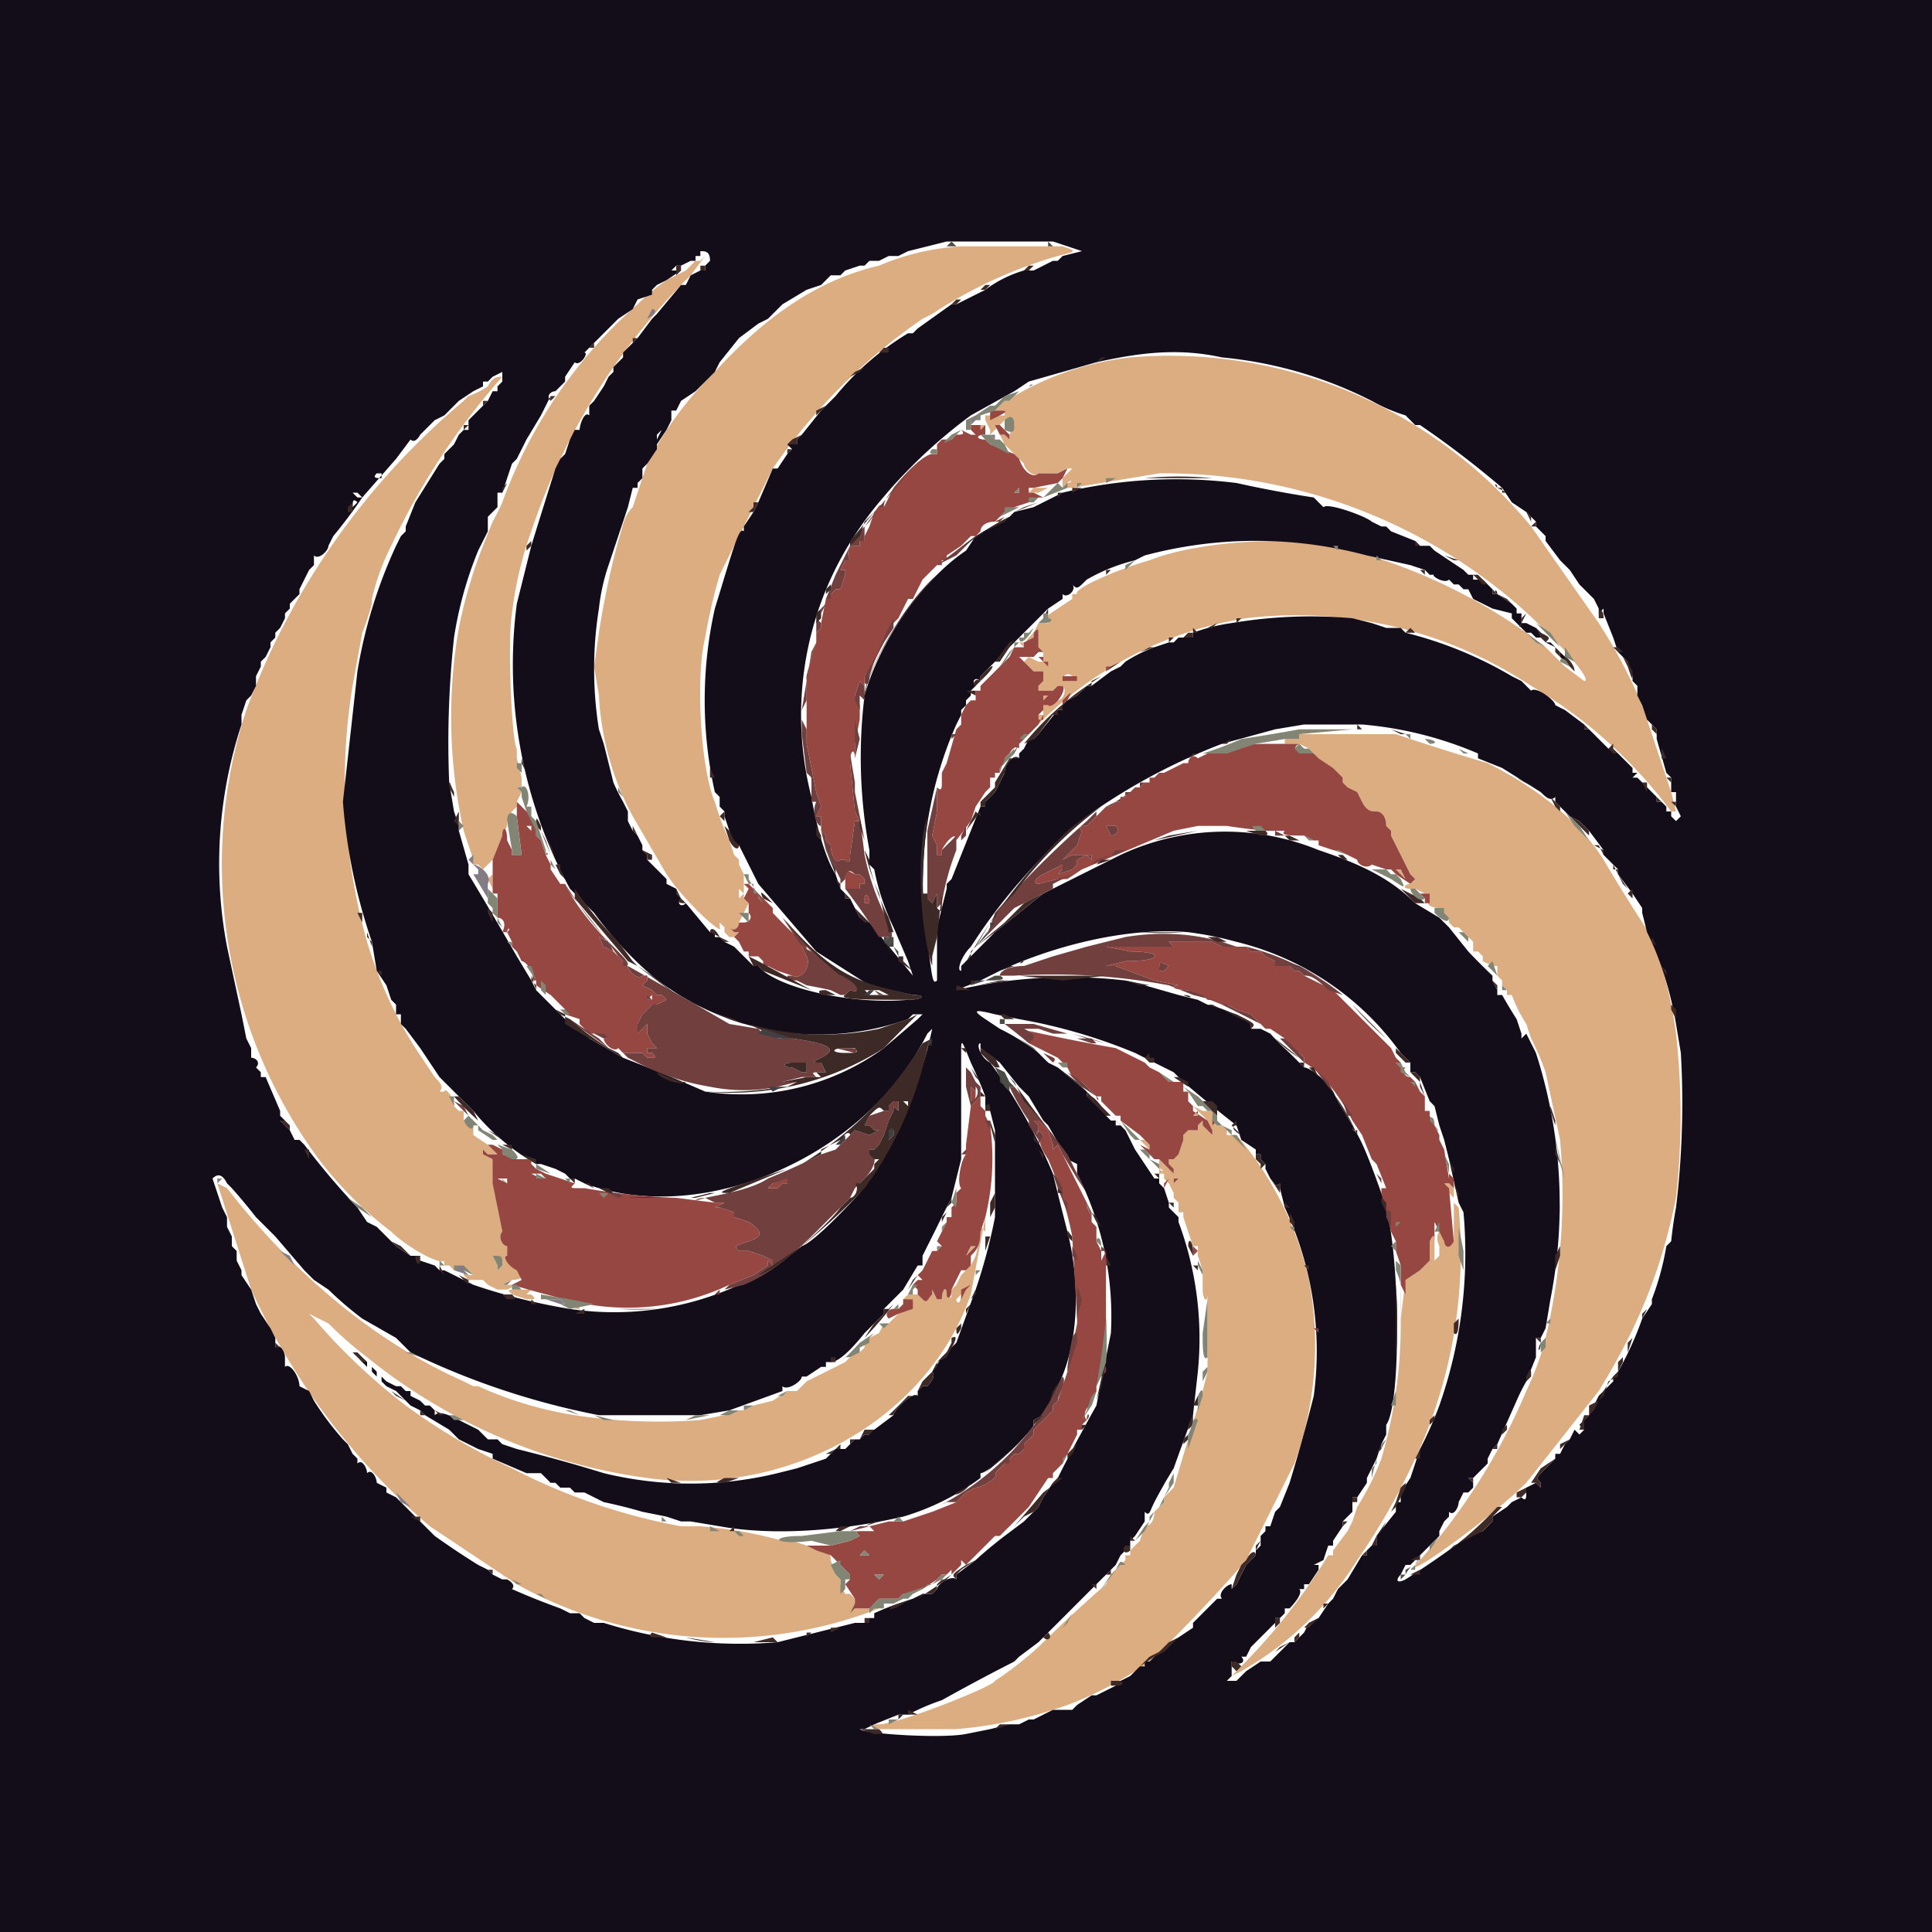 <svg xmlns="http://www.w3.org/2000/svg" viewBox="0 0 400 400">
  <g fill-rule="evenodd">
    <path fill="#dbad81" d="M199 51a51 51 0 0 0-17 4c-13 3-24 11-34 22a72 72 0 0 0-14 19l-1 3-1 3-1 3c-2 2-2 4-3 7a178 178 0 0 0-4 19l-1 7 1 6a59 59 0 0 0 7 25l7 12c4 6 12 13 11 11v-1l1 1v1l1 1c-1 0-1 0 0 0h1l1-1h-1l-1-1c1 1 2 0 2-1l1-2 1-2-1-1v-5l-1-2v-1l-1-1-1-3a55 55 0 0 1-3-8c-3-7-4-26-2-34a116 116 0 0 1 3-13l11-22a121 121 0 0 1 31-31l2-1a95 95 0 0 1 26-12c4-1 4-1 1-2h-21m-54 3h-1l-1 1-1 1-2 1-2 1a48 48 0 0 0-6 5 100 100 0 0 0-28 41 40 40 0 0 1-2 4l-2 5a101 101 0 0 0-5 17 108 108 0 0 0 1 42l2 6v1h1l1 1 1-1 1-1 2-5 1-2v-1l1-2 1-1v-1l1-2-1-1h1v-2l-1-4v-2c-1-1-2-22-1-28a76 76 0 0 1 4-17 134 134 0 0 1 33-53l3-4-1 1m89 20a61 61 0 0 0-24 8l-1 1h-1l-2 2h2v1h-4v1l1 2v1l1-1 1-1 1-1c1-1 2 0 2 1l-1 2v1l-1-1h-1l1 2 1 1 2 2 1 1c0 1 2 3 3 2h4l2-1h1l-1 1-1 1v2h2l18-3a112 112 0 0 1 74 27c8 7 16 16 14 16l-4-3-4-4a114 114 0 0 0-44-21c-9-2-28-1-38 3-7 2-16 6-15 7h-1v1l-6 4h1v1c1 0 0 0 0 0h-2c0 1 0 1 0 0 1 0 1 0 0 0l-1 2-1 1c-1 1 0 1 1 1v-2c1-1 1 0 1 1v2l1 1v2h1-2l-2-1-1 1 1 1 1 1h2v2l-1 1v1h3l1-1h1c1 1 0 3-1 3l-1 1h-2v1h1-1v1h-1l-2 3-2 3 2-2a78 78 0 0 1 45-24 88 88 0 0 1 59 14 98 98 0 0 1 29 26h1l-1-4-6-18a110 110 0 0 0-9-17l-14-20a97 97 0 0 0-83-35m-133 6a18 18 0 0 1-4 2l-1 1a152 152 0 0 0-45 64 103 103 0 0 0 15 93 79 79 0 0 0 15 15c3 3 10 7 11 6v1h1l1 1h1v-1h-1 1l2 1 1 1h-1l-1-1v1l1 1h3l1 1 2 1h2c2-1 2-1 0-1h-1l2-1c2 0 3-1 2-2-3-1-4-3-3-3v-2c-1 0-2-2-1-3l-1-5v-9l-1-1-2-1v-1l1 1h2l-1-1-1-1-3-2v-2c-1 1-2-1-2-1v-2h-1l-1-1c0-2-2-4-2-3h-1c1-1 0-2-1-3l-2-3-2-3a88 88 0 0 1-10-22 122 122 0 0 1-3-53l2-11a52 52 0 0 0 2-6v-1a48 48 0 0 1 4-11 148 148 0 0 1 23-35c-1 0-2 0-3 2m102 8v1l1-1h-1m-2 1 1 1-1-1m20 11h-1 1c1-1 1 0 0 0m-7 1-1 1h2l2-1h-3m-3 32 1 1v-1h-1m11 7h1l1-1-1 1v1h-3c0-1 1-2 2-1m-6 4v1l1-1h-1m57 8h-4v1h-3v1h3l2 1c-1 0-1 0 0 0l2 2 3 2 2 2v1l1 1 2 1 1 2c1 2 2 2 3 2s2 1 2 3l1 1v1l1 2 1 2 1 2 1 2 1 1-1 1c-1 0-2 1 0 1h1c-1 0 0 0 0 0l2 1h1v1c-1 1 0 2 2 2h1v1h-1 1l1 1v1l1 1v-1c-1 0-1 0 0 0v1h1l1 1c-1 1-1 1 0 0l2 2v2h1l1 1v1l2 1h1v2l1 1v1l1 1v1h1a30 30 0 0 0 3 6l1 3a55 55 0 0 1 3 7l3 14a128 128 0 0 1-3 41 58 58 0 0 1-4 11 128 128 0 0 1-22 35c-6 6 14-8 22-16l15-19c8-13 13-25 16-40a153 153 0 0 0 0-34 89 89 0 0 0-5-20 362 362 0 0 1-10-16c-5-8-14-15-24-20a483 483 0 0 1-16-5l-3-1h-16m16 28 1 1 1 1v1-1l-1-2h-1m-188 2 1 2c0 1 0 1 0 0v-3l-1 1m53 3-1 1v-2l1 1m93 44 1 1 2 2 1 2v1l-2-2v-1l-1 1v1h-2l-1 1v1l-1 3-1 1h-1v1l1 1v1l-1-1-2-2v2c1 0 1 1 0 0v1h1v1c0 1 0 1 0 0l1 1 1 2c0-1 0-1 0 0v1c1 0 1 0 0 0l1 1v2h1v1l1 3 1 3h1v2l1 3v4c0 2 1 3 1 1 0-1 0-1 0 0v16l-1 4a6604 6604 0 0 0-6 20l-1 1-1 1v1l-2 2c0 2-1 3-2 3l-1 3-2 2v1h-1v1s-1 0 0 0l-1 1-1 1-1 1-1 2a292 292 0 0 0-14 13 75 75 0 0 1-9 7c0 1-20 9-24 9h-2l1 1h17a91 91 0 0 0 23-5 75 75 0 0 0 14-7c2 0 18-17 23-23l10-20a72 72 0 0 0 3-38 69 69 0 0 0-15-30h-2v-1l-1-1-2-1h1l1 1-1-1-1-1v-1h-2l-2-1c-1 0-1 0 0 0m-3 1 2 1-1-1h-1m3 1h1v-1l-1 1m-11 5 2 2v-1l-1-1h-1m-134 1h1c1 1 1 0 0 0h-1m142 7-1 1v-1h1m-199 1 7 22a142 142 0 0 0 37 49l18 12a88 88 0 0 0 75 5l-2-1v1h1-4l-1 1 1-2v-1l-1-1h-1l-1-2v-1l-1-1c1 0 1 0 0 0l-1-3c0-2-1-2-3-2l-2-1-3-1h-2a89 89 0 0 0-17-3h-4a125 125 0 0 1-35-12 130 130 0 0 1-22-13 125 125 0 0 1-19-18l-1-1 4 2a78 78 0 0 0 8 7 117 117 0 0 0 58 25c29 4 58-12 67-38l3-16v3l-1-1v2l-1 4-1 2-1 1-1 1-1 2-1 1c0 2 0 2-1 1 0-2-1-1-1 1h-1l-1-2v1c-1 1-1 2-2 1l-1-1 1-1-1 1h-2l-1 1v1l1-1h1c0 2-1 3-2 2l-1 1-2 2h-1l-1 2-2 1c0-1 0 0 0 0v1l1 1-1-1c-1-1-1-1-1 1l-1 1-2 1-1 1-6 3-2 1-1 1-1 1h-2l-3 2-4 1-2 1h-1l-3 1-5 1a114 114 0 0 1-26-1 77 77 0 0 1-20-6h-1l-2-1c-18-8-35-22-49-40l-2-1m59 0h1l-1-1v1m195 0 1 1v1l1 1v-2l-1-1c0 1 0 1 0 0h-1m1 4v1-2 1m1 1v7c-1 2-2 1-2 0v-2c-1-1-2 1-1 3v2l-1 1s0 1 0 0v-3c0-2 0-3-1-1v4l-1 1-1 1-3 2-1 8a99 99 0 0 1-4 29 55 55 0 0 1-5 10l-1 3-1 2-3 4v1h-1a126 126 0 0 1-19 24l-1 1 2-1a68 68 0 0 0 24-23 141 141 0 0 0 12-21 101 101 0 0 0 9-52l-1-1v1m-100 8-1 2 1-1 1-1h-1m-97 3v1l-1 1v-1l-1-2 2 1m98 2v-1s0-1 0 0v1m-93 3h2-2m92 0-1 1-1 1c0 2-1 2-1 1l3-3m-93 1h-1c-2 0-2 0-1 1l3 1c2 0 2 0 1-1h-1l1-1h2-4m182 2v1-2 1m-171 2h1v-1l-1 1m60 63h-1 1"/>
    <path fill="#130d1a" d="M0 200v200h400V0H0v200M218 50l6 2-4 1-1 1h-1l-4 2h-2a25 25 0 0 0-8 4l-4 2-2 1h-1l-7 5-1 1h-1a58 58 0 0 0-15 13l-2 2-1 1-4 5-1 1v1h-2l1 1-1 1-2 3h-1l-3 7-1 2-2 3v1c-1-1-2 3-6 16a87 87 0 0 0 0 38l1 1v2l1 1v1l1 3 1 3h1c0-1 0-1 0 0l4 8 12 14 11 7 9 2c3 0 2 1-1 1-11 1-25-2-30-6l-1-1h-1l-3-3-1-1-2-1c0 1 0 0 0 0l-1-1h-1v-1h-1l-5-6c-1 1-2 0-1-1l-1-1v-1l-2-1v-1l-1-1-1-1v1-1l-2-2v-1l-1-1v-1l-1-2-1-1-1-2v-2l-1-2a39 39 0 0 1-2-4l-2-8-1-3a79 79 0 0 1 0-25 41 41 0 0 1 2-9l4-12 1-4h1v-1l1-1v-2l1-1 2-3v-1l2-3 1-2v-2h1c0 1 0 1 0 0l1-2 3-2 4-4 1-2c-1-1-1-1 0 0l4-5 4-3c0-1 0-1 0 0l2-1 2-2 1-1 5-3 3-1 1-1 1-1h2l1-1 3-1h1l1-1h2l2-1h2l2-1 8-2h22m-71 4-1 1c0-1 0 0 0 0v1h-1l-2 1-1 2h-1l-5 6-1 1-3 4-1 1-1 1-1 1v1l-2 2v1l-1 1-1 2-2 3-1 1v2c-1-1-2 2-2 3h-1l-1 2-1 3-1 1-1 2a2442 2442 0 0 0-5 16l-2 8-1 4a97 97 0 0 0 11 59l5 5a76 76 0 0 0 12 13 55 55 0 0 0 53 9l1-1h2l1-1-2 2-7 6a50 50 0 0 1-37 9 411 411 0 0 0-17-7l-7-4a28 28 0 0 0-5-4l-1-1-4-4c-1 1-1 1 0 0l-1-1-1-2-3-5a896 896 0 0 0-10-17v-2l-2-7v-1l-1-3-1-6a201 201 0 0 1 1-30 79 79 0 0 1 5-18l2-4v-3l1-1 1-1v-3h1l2-6 1-1 2-4 3-5 2-4v1c-1-1 0-2 1-2l2-2v-1l2-3c0-1 0-1 0 0 1 1 3-2 2-2l1-1 3-3c-1 0-1 0 0 0l3-3 3-2 1-2 3-1v-1l1-1 2-1 3-2h-2l1-1h1l2-1h1v-1h1v-1c1 0 2 0 2 2m106 20a86 86 0 0 1 31 9 35 35 0 0 0 7 3l1 1 1 1h1a199 199 0 0 1 17 13l2 3 3 2 1 1c0-1 0-1 0 0l1 1v1l1 1 1 1c0-1 0-1 0 0v1l3 4 2 2 2 3 3 3 1 2v1l1-1v1l2 5 1 3 2 2 1 3v1l1 1v2l1 2 1 3 1 1 1 1v2l2 7 1 1v3h1v3l1 2-1 1c-1 1-1 1 0 0l-1-1c0 1 0 0 0 0v-1h-1v-1l-1-1h-1v-1l-1-1s0-1 0 0l-1-1-1-1-1-1h-1l1-1h-1v-1l-2-2c0 1 0 0 0 0l-1-1-2-1-2-2-1-1-1-1h-1v-1l-4-3-2-1c0-1-4-4-5-3l-2-2-2-1a82 82 0 0 0-22-9l-1-1h-3l-3-1-4-1a98 98 0 0 0-25 1 38 38 0 0 0-8 2v1h-3l-1 1h-1l-3 1a31 31 0 0 0-6 3l-1 1-2 1-4 3h-1l-1 1-1 1c1 0 1 0 0 0l-2 1-1 1v1h-1l-4 5-1 1h-1l-1 2-1 1v1c-1-1-3 1-3 3l-1 2-1 2-2 2v1c0-1 0 0 0 0h-1l-6 15c0 1 0 1 0 0l-1 1v1l-2 8v11c-1 1-1-1-2-8a81 81 0 0 1 6-45l1-2v-1l1-1v-1l1-1v-1l1-1c-1-1 0-2 1-1v-1c1 0 1 0 0 0l4-4 10-10 3-2v-1c1 1 3-1 2-2-1 0-1 0 0 0 1 1 1 1 3-1a38 38 0 0 1 10-4l2-1a89 89 0 0 1 46 0l9 2 3 1s1 0 0 0l1 1h1c-1 0 2 2 3 1l1 1c-1 0 0 0 0 0h1c0 1 0 1 0 0l1 1h1l1 2 2 1 2 1 4 1v1l3 3h1l1 1h2l-2-2-2-1h-1v-2h-1v-1l-1-1-3-2c0-1-1-1 0 0h-1v-1l-1-1-1-1h-2v-1h-1l-1-1-6-4-1-1h-2l-1-1-5-2-1-1h-1l-2-1c-1-1-9-4-10-3l-2-2a242 242 0 0 1-16-3 101 101 0 0 0-36 2l-2 1c0 1 0 1 0 0l-4 2-4 1-1 1-2 1-5 3-2 3c-9 6-18 19-21 30a104 104 0 0 0 1 32v3l1 1a49 49 0 0 0 4 12l3 7 1 3-9-11-2-1-2-4h-1v-1l-1-1-1-3c-2-3-4-10-5-16a68 68 0 0 1 7-51 73 73 0 0 1 7-10 107 107 0 0 1 19-18l9-5 3-2 14-4c9-2 17-3 26-1m-149 3v2l-1 1v1h-1s0 1 0 0l-1 2-1 1-2 2-1 1v2h-1l-1 1-1 2-2 2v1l-1 1-5 8-2 5v1l-1 1-1 2a101 101 0 0 0-8 26l-3 27a116 116 0 0 0 6 29l1 6 2 3 1 3 1 1v2h1v2l1 1 3 4 4 6 3 3 1 1 2 2 1 1a47 47 0 0 0 13 11h1l3 1 2 1 1 1h1l2 1c24 9 58-5 71-31l1-1a91 91 0 0 1-15 34s-9 10-12 11a62 62 0 0 1-48 13 122 122 0 0 1-20-5l-4-2-2-1h-1l-1-1-3-1-1-1h-1s-1 0 0 0l-3-2c0 1 0 1 0 0l-4-4-2-1-2-3a159 159 0 0 1-11-13l-1-1h-1l-1-2-2-2h1l1 1-1-1-1-1v-1l-3-7h-1v-1l-1-1c1-1 0-2-1-2 0 1 0 0 0 0v-2l-1-2-1-5-3-14a92 92 0 0 1 3-46v-2l1-3 1-1 1-2v-2l1-2v-1l1-1 1-2v-1l1-1v-1l1-1 1-2v-1l1-1v-1l1-1 1-1v-1l1-2 1-2 1-1v-2c1 1 3-1 3-2l1-2a103 103 0 0 0 6-8l7-8 3-4c1 1 2-1 2-1l1-1 1-1 1-1c0-1 0-1 0 0l2-1 3-3 3-2 2-1v-1h1l1-1 2-1m31 12v-1 1m2 0-1 1v1l1-2c1 0 0 0 0 0m-58 9v1c-1 0-2 0-1-1h1m-4 5h-1l-1-1h-1 2l1 1m-2 2-1 1 1-1c0-1 0-2 1-1l-1 1m247 28 2 1-1-1h-1m3 2c-1 1-1 1 0 0v1l1 1v-1l-1-1m-41 15a77 77 0 0 1 24 6v1l5 2 8 5c1 1 2 2 3 1v1l3 3c1-1 1-1 0 0l2 1 1 1c0-1 0-1 0 0l1 1 3 4h1-1v1l2 2 1 1c-1 0 0 0 0 0v1l3 4 2 3v1l1 4c3 6 5 13 6 19l1 6a180 180 0 0 1-1 32 88 88 0 0 0-1 7l-1 1a56 56 0 0 1-3 11v1l-2 3a67 67 0 0 1-5 11l-1 1v1l-3 3-2 4-1 1-1 1 1 1-1 1-1-1-1 2-1 1-1 2h-1v1l-2 2c-2 2-2 2-1 3v1l-1-1-2 1v1c-1-1-1 0 0 0 0 1 0 2-1 1l-2 1c1 0 0 0 0 0l-1 1-3 2v1l-1 1-1 1-3 1a200 200 0 0 1-13 9c-2 1-2 0-1-1l1-2c-1 0 0 0 0 0h1l1-1 2-2 3-3v-1l1-2 1-1v-1c1 1 2-1 2-2l1-2h1l1-1v-1l-1-1h1l2-2 1-1v-1l1-2c-1 0-1 0 0 0l1-1 4-9a41 41 0 0 1 2-4l2-5v-4c0 1 0 0 0 0h1l1-2 1-6a102 102 0 0 0-3-51l-2-4-1 1v-1l-1-3a99 99 0 0 1-3-5h-1v-1l-1-2v-1a125 125 0 0 1-5-5c-1 0-1 0 0 0l-4-5-2-2-5-3c0 1 0 1 0 0 1 0 1 0 0 0-5-5-11-8-20-11a51 51 0 0 0-41 1l-10 5-6 3-10 8-5 5-2 2v1c-1 0 0-3 2-5l2-3a118 118 0 0 1 22-24 126 126 0 0 1 28-15l11-3 6-1h12m-36 43a72 72 0 0 1 10 2 59 59 0 0 1 34 23l1 1c0-1 0 0 0 0l1 1v2h1l1 1 2 5 1 1 1 4 1 3 1 4 2 9 1 2a95 95 0 0 1-5 40 78 78 0 0 1-4 9l-1 3-1 3-2 3v2h-1a150 150 0 0 1 0 2l-4 5v2h-1l-1 1v1h-1l-3 5-2 2-1 2-1 1c1 0 1 0 0 0l-2 3-2 1-1 2-1 1c1 1 1 1 0 0l-1 1h-1l-4 4h-2l-3 2-1 1-1 1h-2l1-1v-3h-1 1c2 1 3 0 2-1h1l1-2 1-1 4-4c1 0 1 0 0 0v-1h1l1-1v-1c0 1 0 0 0 0h1s3-3 2-4h1v-1h1l2-3v-1h-1l2-1a146 146 0 0 1 1-3h1v-1l2-3v-1l2-2v-3h1l2-3v-1l2-4 1-3 1-2v-2c3-4 3-33 0-45-2-6-6-17-7-16v-1l-3-5-1-2c-2-3-5-5-6-5l-1-1-2-2a60 60 0 0 1-4-4l-2-1h-2v-1a26 26 0 0 0-9-4l-2-1-4-1-7-2-4-1a102 102 0 0 0-35 2l5-2 4-2c13-6 28-9 39-8m-40 17 5 1a114 114 0 0 1 24 7l2 1s1 0 0 0h1l1 1 4 2 2 2a298 298 0 0 0 11 9l1 3 3 2v1c0-1 0 0 0 0h1v1l1 1v1l1 2c1 1 1 2 2 1v1l1 4a70 70 0 0 1 6 39 373 373 0 0 1-5 18l-2 5-1 1-1 3h-1v1l-1 1v2l-1 1v1l-2 2-1 2-1 2-1 1v-1c-1 0-3 2-2 3h-1l-5 5v1l-3 2-4 3-1 1-1 1h-1v1h-1l-2 2-2 1-1 1-4 2h-1l-3 2-1 1h-4l-4 2h-1l-2 1h-2l-4 1-5 1c-5 1-21 0-22-1 0 0 0-1 0 0h1l2-1 5-2h2a48 48 0 0 1 7-3 443 443 0 0 1 15-8l1-1c0 1 0 1 0 0l4-3 1-1 1-1 10-10-1 1 1-1 2-2 1-1 1-1 1-2 1-1 1-1v-1l1-1 2-3c-1-1-1-1 0 0v-2c1 1 1 0 2-2a103 103 0 0 1 4-7 903 903 0 0 1 4-11l1-9a69 69 0 0 0-4-31v-1l-2-2v-1l-1-3-1-1v-1h-1l-4-6-1-2-1-2-1-1h-1v-1h-1l-1-1c0-1-3-5-4-4v-1l-6-5s-1 0 0 0l-2-1-2-2a45 45 0 0 0-8-5l-3-2c-3-2-2-2 2-1m-5 10a97 97 0 0 1 3 7v2l1 1 1 4v18a114 114 0 0 1-4 15l-4 11-3 3-2 3c1 1-1 3-1 3h-1l-1 1v1c-1-1-5 3-5 4l-4 3h-1v1h-1l-1 1h-1l-1 1-1 1h-2l-1 1-1 1-3 1-3 1-4 1a76 76 0 0 1-36 0 326 326 0 0 0-18-5l-3-1-1-1h-2l-1-1-1-1-4-2c-2-1-4-2-5-1v-1l-1-1h-1l-1-1-2-1v-1h-1l-1-1h-1l-2-1-1-1v1l1 1 2 1 3 3 2 1 1 1 5 3 2 2 4 2 3 1v1l7 3h3l2 2h1l1 1h2l1 1h2l4 2a103 103 0 0 1 8 2l5 1 3 1h2l6 1c11 2 25 1 38-2a51 51 0 0 0 16-8v-1c-1 0-1 0 0 0 2 0 11-9 11-10v-1l2-1 1-2 2-4c4-8 5-20 2-32a1052 1052 0 0 1-3-12 116 116 0 0 0-13-23c-2-1-3-4-2-4v1l4 3 4 5 2 2c1-1 1-1 0 0l3 5 1 1 4 7 2 1v2a65 65 0 0 1 7 33l-3 15a390 390 0 0 0-7 13l-1 2c1 0 1 0 0 0l-1 1-2 3-1 2-1 1-2 2-4 3a89 89 0 0 0-6 5l-4 3v1c-1-1-4 1-4 2l-1 1h-2l-2 1-3 1a56 56 0 0 0-5 2v1h-1v1h-3l-12 3-4 1a94 94 0 0 1-36-4h-2s-1 0 0 0l-2-1c-1 0-1 0 0 0l-1-1h-2l-2-1a147 147 0 0 1-10-4c1-1-1-2-1-2h-1l-2-1-1-1-2-1a173 173 0 0 1-9-6l-3-3-1-1-1-1-3-3-2-1v-1l-2-1c0 1 0 1 0 0s-1-3-2-2c0-1-1-3-2-2v-1l-1-1-1-2-1-1a60 60 0 0 1-6-8l-1-2-2-1c0-2-2-5-3-4v-1c1-1 1-1 0 0v-1c0-1-1-3-2-2v-2l-1-2-2-3-1-2-1-3-2-3v-1l-1-2v-2l-1-1v-2l-1-2v-2l-1-2-2-6c1-1 2-1 3 1l1 1a128 128 0 0 1 5 6l4 4 6 7 1 1 1 1 3 2a71 71 0 0 0 7 6l7 4s0-1 0 0c0 0 0 1 0 0l1 1 2 2a158 158 0 0 0 39 13h21l6-1 11-4v-1c1 1 4-1 4-2h1l3-2h1v-1h1c1 0 3-1 7-6l4-4v-1l4-4c-1 0 0 0 0 0l3-5h1v-2l3-6a223 223 0 0 1 3-6l2-8v-22c0-3 0-3 2 2M75 282l1 1v-1c-2-2-2-1-1 0m2 1v1l1 1v-1l-1-1m5 29c0-1 0-1 0 0h-2 2"/>
    <path fill="#964741" d="M205 85v2l2-1c2-1 1-1 0-1h-2m-4 3v1l1 1h-1l-2-1s-1 0 0 0c1 1 0 1-1 1l-1 1h-2l-1 1s0 1 0 0v2h-1c-1 0-4 2-8 7l-2 4c-1-1-1 0-2 1l-1 3-1 2v1h-1v1h-1c-1 0-2 1-1 3h-1l-1 2h1v1l-1 3h-1l-1 1v1h-1l-1 5v1l-1 1v2c-1 0-1 0 0 0l-1 3-1 4v14l1 5 1 5 1 3-1 2h1v3l1 1v1l1 1c0 2 1 4 2 3h1c1 1 1 0 1-1l1-7h1l-1-2-1-10c0-3 1-3 1-1v-3l1-5v-4 1l-1-2 1-3v-1 1l1 1v-5 3l2-3 2-4 2-4 1-1 2-4h1l1-2 1-2 1-1 1-1c-1 0 0 0 0 0l1-1h1v-1h1v-1l3-2c-1 0-1 0 0 0l2-2h1l1-1c0-1 1-2 3-2l1-1c-1 0-1 0 0 0l1-1 2-1 3-1 2-1h1l-2-1h-1v-1h1l5-1 1-1 1-2-2 1h-4c-1 1-3 0-4-3l-1-1-5-2-1-1c-2 0-2-1 0-1v-2h-3m3 0-1 1v-1h1m2 0 1 2h1l1 1v-1l-2-2h-1m36 10h1-1s-1 0 0 0m-31 3v1h-1l1-1m3 30v1l-2 1s-1 0 0 0v1h-1v-1 1h-1l-1 2-1 1c0-1 0 0 0 0l-1 1-4 4v1h-1v2h-1l-1 1-1 2v2l-1 1-2 7-1 2v2c0 1 0 2-1 1v5l-1 5 1 2v2c0 1 0 0 0 0h1v-1c1-2 3-4 3-2l3-4 1-3 2-3 1-1v-2h1v-1h1v-1l1-1v-1l1-1s1-2 2-1v-1l4-4-1 1 1-1 1-2v1h-1v-1l1-1c1-1 1-1 0 0v-1h1c1 1 4-3 3-4h-1l-1 1h-3v-1l1-1v-2h-2l-1-1-1-1-1-1h3l1-1h1l-1-1v-2c0-2 0-2-1-1m1 5 2 2v-1h-1v-1h-1m14 2v1l1-1h-1m-9 2v1h3v-1l1-1-1 1h-3m0 5v1l1-1c1-2 1-2-1 0m-3-1-1 1v-1h1m-124 4s0 1 0 0v-1 1m175 6h-3c-8 0-8 0-11 2h-4l-2 1c-1-1-2 0-2 1h-1l-4 2h-1l-1 1h-1v1h-1l-1 1h-1l-1 1h-1v1h-1v1h-1s-1 0 0 0l-1 1c-1 0-1 0 0 0h-1l-2 2-1 1-1 1c-1 0-2 0-1 1l-1 3-1 1-2 2 2-1h4v1l-1-1-2 1v1l-1 1-3 1 1-1v-1l-2 1-2 1c-2 1-2 2-1 2 0 0 1 0 0 0l4-1h2l3-2a5431 5431 0 0 0 19-8l5-1h6a147 147 0 0 0 8 1h4c-1 1 1 1 4 1l2 1h1v1l3 1h1l2 1c1 0 1 0 0 0s-1 0 0 0l2 1c0 1 2 2 3 1 0 0 1 0 0 0l3 1h1l1 1 3 2 1-1-1-1-1-2-1-2-1-2-1-2v-1l-1-1c0-2-1-3-2-3s-2 0-3-2l-1-2-2-1-1-1v-1l-2-2-3-2-1-1c-3 0-5-1-3-2 2 0 2 0 0 0h-1m-91 8v2-3 1m-70 4v3l1 8h-2v-1l-1-2c0-3-1-3-1-1l-2 5v7h1c0-1 0-1 0 0v5c-1 0 0 0 0 0 1 0 2 1 1 3h1c0-1 1-1 0 0l1 2v1l1 1 1 2s0 1 0 0c1 0 3 3 2 4h1v1l3 2 1 1 1 1 1 1c-1 1-1 1 0 0v1l3 1v1l1 1 1 1h1l3 1h-1c0 1 2 3 3 2l1 1h4l1 1c2 0 2 0 1-1h-1v-1h2l-1-1-1-2v-2l-1 1-1 1v1-3l1-2 1-1 1-1h1l2-1-1-1h-1l-1-1-2-1 1-1v-1h-1c-1 1-3-1-3-2s0-1 0 0l-1-1-1-1-1-1-2-3a56 56 0 0 1-7-9l-1-2h-1l-2-3v-1l-1-2-1-3-1-1v-2l-1-2c0 1 0 0 0 0l-1-1-1-1-1-1m3 5v1l-1-1h1m121 0c1 1 0 2-1 2l-1-2h2m59 9 1 2v1-1l-1-1-1-1h1m-115 0v4h4-1v-1h1v-1l-1-1h-1l-2-1m-21 3 1 1-1 2 1 1v2c1 1 0 2-1 2h-1c0 1-1 2-2 1l1 1h1l-1 1 1 1 1 2h1c1 1 1 1 0 0v1h2l1 1v1h1l2 1 3 1c-1 0-1 0 0 0 2 1 4-2 3-4l-1-2-1-2a103 103 0 0 1-5-5v-1l-1-1-1-1v-1 1l-3-3h-1m-1 1v2-2m138 0h1c1 0 1 0 0 0h-1m3 1 1 1v1h1v-2h-2m-115 1v1h1c0-2-1-2-1-1m-53 9 1 2-2-1-1-2 2 1m116 0 1 1h-14l5 1c7 0 7 2-1 2l-4 1h2l8 3 5 1c-2 0-1 1 2 1l2 1 5 2h1l2 1 3 1 2 2s1 0 0 0l1 1h1l3 2c0-1 0-1 0 0v1l3 2 1 1c0-1 0-1 0 0v1c4 2 8 8 10 12l2 3 2 5 1 1 2 5h-1v1l2 8 1 2v2l1 3v4l1 2v-3l3-2 1-1 1-1v-4c1-2 1-1 1 1v3-8l2 4c0 1 1 2 2 0l-1-11-1-1h1c0 1 0 1 0 0l1 1v1-3l-1-1v1l-1-6-1-2v-1l-1-2-1-2v-1h-1v-3l-1-1-1-2-1-1c-1 0-2-1-1-2h-1l-1-1h1l-1-1-1-2-1-1-11-11-6-3c-1 0-1 0 0 0l-1-1h-1l-1-1h-1l-4-2-1-1h-2l-1-1h-5l-2-1h-9m-76 1 1 1v-1h-1m80 0h-2 2m20 4h-2v-1l2 1m-24 0-1 1h-1c0-2 0-2 2-1m-107 6v1h-1l1-1m4 2h1-1m72 5h1l2 1v1c-1 0-1 0 0 0v-1l-1 2 6 3 2 2 1 2 2 1 2 2h1-1l1 1c0 1 1 1 0 0h1v1l1 1 2 2h1v1l4 3 1 1 1 1v1c0 1 0 1 0 0l-2-1 2 2 1 1h1l2 2 1 1v-1l-1-1v-1h1l1-1 1-3v-1l1-1h2v-1l1-1v1l2 2v-1l-1-2-3-2v-1l-1-1v-2h-1v-2h-3l-1-1-1-1-2-1-1-1-6-3a431 431 0 0 1-20-4m-10 12v3c1 1 1-1 1-2l-1-1m1 3-1 1-1 8v2c-1 1-2 6-1 7l-1 1v2l-1 1v2h-1v1l-1 2-1 2v1-1l1 1-1 1h-1s0 1 0 0l-1 2-1 2c0-1 0 0 0 0s0 1 0 0l-1 1 1 1h-1l-1 1 1 1v1l1-1-1 1 1 1c1 1 1 0 2-1v-1l1 2h1c0-2 1-3 1-1 0 1 1 1 1-1l1-2 1-2h1l1-1v-2c1-1 2-2 2-5l1-3a51 51 0 0 0 1-19l-1-2v-1l-1-1v-2l-1 1m44 3-2-1 2 1m2 0h-1l1-1v1m-34 1 1 1v1c-1 1 0 1 0 0l1 1c-1 1-1 2 1 5a77 77 0 0 1 5 16l1 17v1l-2 10-1 3-1 3-1 1v1l-1 1-3 3v1l-1 1-1 1v1l-1 1h-1l-1 1-1 1-1 1-1 1c1 1-3 3-4 3l-2 1-1 1s1 0 0 0l-1 1-5 2-3 1-3 1h-3l-4 1 1 1h-2c-2 0-2 0-1 1h1-1l-2 1-4 1h-5l2 1 3 1 1 1 1 1 1 1 1 1v1l-1 1 2 3v1l-1 2 1-1h3l1-1 1-1h4v1h-1 1v-1l1-1h1l3-1 3-2 1-1h1l1-1v1l1-1 1-1v-1l1 1 2-2 1-1 1-1 2-2h1l1-1 2-2c0-1 0-1 0 0l3-3c-1 0-1 0 0 0l4-6h1v-1l1-1 1-1 1-2 1-2 1-2v-1s0-1 0 0h1v-1c0 1 0 0 0 0l1-1c-1-1 0-3 1-3 0 1 0 0 0 0l1-3v-1l2-6v-3a1636 1636 0 0 1 0-17v-2l-1 2v-2l-1-2v-3l-1-1v-2l-1-2-5-10-1-2-1 1v-1l-1-3-1-1-1-1h-1m37 0v1l1-1h-1m-150 5 1 1 1 1h-2l-1-1v1l2 1v5l1 5 1 5c-1 1 0 3 1 3v2c-1 0 0 2 2 3l1 2c0-1 0 0 0 0l-2 1h-1 1a228 228 0 0 0 11 3 49 49 0 0 0 34-3l5-2 3-2v-1l1 1v-1l-2-1-3-1h-2c-1-1-1-1 2-2s3-2 0-4l-3-1v-1l-3-1h-1l2-1h2-4l-8-1a142 142 0 0 1-19-2h-1c-2 0-2 0-1-1l-3-1-3-1-2-1-1-1v-1h-3l-3-1v-1l-2-1h-1m12 7h-1l-2-1h2l1 1m130 0v1l1-1h-1m-138 0v1l-2-1h2m57 0-2 1-1 1h2l1-1h1c1-1 1-1-1-1m79 1v1l1-2-1 1m-120 2h-2c-1 0-1 0 0 0h2m179 2v1-2 1m-11 4c0 1 0 0 0 0h1-1m-87 5-1 1-1 1 1-2h1m45 1v1l1-1-1-1v1m-136 7h-3 3m88 1v3-1l1-2 1-1-2 1m-10 2h-2v1l-1 1h-1c-1 0-2 1-1 2l2-1 3-1v-3 1m101 4v1-2 1m-41 10v2-3 1m-69 39h-2l1-1 1 1m3 4-1 1-1-1h2"/>
    <path fill="#71403e" d="m193 93-2 2 2-2 1-1-1 1m-5 5-6 7h1c0-1 0-2 5-7l3-3-3 3m45 1h1-1c-1 0-1 0 0 0m-53 9-2 2-2 3-3 6c1 0 1 0 0 0l-2 5c0 1 0 1 0 0h1v-1l1-1h1l1-3v-1h-1l1-2h1c-1-2 0-3 1-3h1v-1h1v-3l3-4-2 3m27 0h-1l2-1-1 1m-9 6-4 3 4-2 4-4-4 3m-10 10-1 2-1 2 1-2 1-2m-18 2v1l1-2-1 1m97 1h3-3m-6 0h1c1 0 0 0 0 0h-1m14 0h1c1 0 0 0 0 0h-1m-106 3v3-2l1-1v-1c-1-1-1-1-1 1m16 0-2 3-4 7v-3 4c0 1 1 1 1-1a72 72 0 0 1 5-12v2m24 4-2 2 2-2 1-1-1 1m-41 1-2 12 1-2v-5l1-4 1-3-1 2m10 6-1 3v1l1 2v-3l1 1v-3l-1-1v-1 1m-33 3v1-1c0-1 0 0 0 0m-52 1v1-2 1m123 4-4 4 4-4 3-3-3 3m-71 0v1-2 1m54 0-1 1 1-1c0-1 0-1 0 0m-33 3 1 8 1 1v5h1c-1 2 0 5 1 5v-2h-1l1-2-1-3-1-5-1-5v-3l-1-2v3m11-3v8l1-4-1-4m97 2h4-4m-77 1v1l1-1c0-1 0-1 0 0h-1m13 4-1 1 2-3-1 2m-117 1v1-2 1m83 1 1 10 1 2h-1l-1 7c0 1 0 2-1 1h-1c-1 1-2-1-2-3l-1-1v-1l-1-1 1 4 3 6v1l1-1c0-2 1-2 2-1h1l1 1v1h-1v1h1-4c0 1 0 1 0 0v-1 1a137 137 0 0 1 5 7l2 3h2v1c1-1 1-2-1-6a52 52 0 0 1-4-12l-1-8-1-5v-2l-1-6v2m19-1v3-3m44 4h-1 1l1-1-1 1m-45 2-2 9v14l1 1 1-2v-1 4l1-1a54 54 0 0 1 3-11v-3l-3 3v1h-1s0 1 0 0v-2l-1-2 1-5v-7 2m42-1v1l1-1h1-2m-5 4-2 1h1c-1 0-1 0 0 0l1-1c-1 0 0 0 0 0h1v-1h1v-1h1l-3 2m90 0 2 1 1 2-1-2-2-1m-96 4a208 208 0 0 0-19 19l-1 3-1 2 3-3 3-3 8-4v-1l8-4-4 2-3 1-4 1c1 0 0 0 0 0-1 0-1-1 1-2l2-1 2-1v1l-1 1 3-1 1-1v-1l2-1 1 1v-1h-4l-2 1 2-2 1-1 1-3c-1-1 0-1 1-1l1-1 1-1v-1l1-1-3 3m4 1 1 2c1 0 2-1 1-2h-2m-30 2v1l1-1v-2l-1 2m49-1h11-11m-136 0 2 5-1-3-1-2m129 1h-1 2-1m23 0h2c1 0 1 0 0 0l-2-1v1m-31 3h-2l-1 1h1l4-2-2 1m44 1 3 1-3-1m-50 1-1 1 4-2-3 1m-110 5 1 2a243 243 0 0 1 10 13l1 1v1c2 0 1-1-3-5a84 84 0 0 1-9-12m172 0 2 1 1 1-1-1-2-1m-109 4h-1v-1c0-1 1-1 1 1m-18 3 2 3 2 3 1 2c1 2-1 5-3 4h-1v1h2l2 1a103 103 0 0 1 5 1l2 1h1l1-1c3 1 2-2-2-3v-1l-2-1a75 75 0 0 1-10-10m71 4-8 2-7 2-6 2c-3 0-5 1-5 2h3a130 130 0 0 1 32 2l5 2 4 1h-1l-1-1-3-1c-3 0-4-1-2-1l-5-1-8-3h-2l4-1c8 0 8-2 1-2l-5-1h14l-1-1h9l2 1h3l-3-1c-7-2-14-2-20-1m-109 0 1 2 2 1-1-2-2-1m44 3-2-1h1l1 1m76-1h2-2m13 0h1l1 1h2l1 1 4 2h1l1 1h1l1 1c-1 0-1 0 0 0s2 0 5 3l3 1a51 51 0 0 0-20-10h-1m-127 4c0 1 2 3 3 2h1v1l-1 1 2 1 1 1h1l1 1-2 1h-1l-1 1-1 1-1 2v3-1l1-1 1-1v2l1 2 1 1h-2v1h1c1 1 1 1-1 1l-1-1h-6 2l1 1 2 1a50 50 0 0 0 15 5 35 35 0 0 0 14 0l4-1h-3l4-1h3c-1-1-1-1 1-1h1l-1-2c-2 0-2 0 0-1 4-2 1-3-6-4h-3l-1-1h-2l-1-1-6-1a1654 1654 0 0 0-21-12m134 0h2l-2-1v1m-155 1 1 1-1-1-1-1 1 1m131 0h1l1-1c-2-1-2-1-2 1m-81 0 3 1-2-1h-1m22 4 1 1h1l-2-1m-3 1h2l-1-1-1 1m-44 1h1l-1-1v1m6 1h-1 1m113 0 4 2 4 2c1 0 0 0 0 0l-2-2-3-1-2-1h-1m27 0a59 59 0 0 0 7 7l-7-7m-162 3 1 1 7 5-2-2a355 355 0 0 1-6-4m90 1a135 135 0 0 1 5 4l1-1v-1l-2-1h-1 4l3 1h3l-7-2h-6m54 1h1-1m-137 2h1l-1-1h-2l2 1m139-1 6 6v-1l-4-4h-1l-1-1m-179 1 1 2-1-2s-1-1 0 0m138 0 3 1h1l-1-1h-3l-1-1 1 1m-9 1 4 4c1-1 0-1-2-2l-2-2m16 1 3 1-6-2 3 1m-57 0 4 1c1-1 0-1-2-1h-2m-6 3h1-1v2h-1l-2-1c-2 0-2-1 0-1h3m105 1 3 4 1 1-1-2-4-4 1 1m-72 4 1 4 1-1 1-1v-2l-1-1-1-2-1-1v4m91-4 1 2 1 1-1-1-1-2m-70 1 3 3 3 2-3-3-3-2m127 1v1-2 1m-139 2a47 47 0 0 0 4 7v1l2 3v1l1-2-1-1c0 1-1 1 0 0v-1l-1-1h1l1 1 1 1 1 3v1l1-1 1 2 3 5 2 3-4-8a283 283 0 0 0-11-14h-1m-7 1v-1c1 1 0 3-1 3v-3l1 1c0 1 0 1 0 0m76 2 1 3h1l-2-3-1-2 1 2m-93-1v1l-1 1v1h-1l-3 1-1 2h1l1 1h1l-2 1-3-1-1 1-1 1-2 2-3 1a143 143 0 0 1-11 5c-3 2-8 3-13 4-2 0-3 1 0 0l2 1h4-2l-2 1h1l3 1v1l3 1c3 2 3 3 0 4s-3 1-2 2h2l3 1 2 1v1l-1-1v1l-3 2-5 2-1 1 4-1c5-2 10-6 15-11l3-3 2-2 2-2 1-2 2-2c2-2 3-5 1-5v-1h1l1-1 1-2 1-3 1-2v-1l1 1v-2l-1-1m45 4 3 3a74 74 0 0 0-3-3m-135-2 2 2-1-2-2-1 1 1m87 2s0 1 0 0h-1 1m22 1 1 2v-2h-1m76 0 1 1v1-1l-1-1m42 3v1-2 1m-122 3-1 1h1v-2 1m6 5v1-3 2m79 0 1 2v-1l-1-1c0-1 0 0 0 0m-67 0 1 3 2 5v3-5l-1-1v-2l-1-2-1-1m-55 2h-1l-1 1h-2l1-1 3-1v1m160 4v3a49 49 0 0 0 0-3m-251-1 1 1-1-1-2-2 2 2m54-1 2 1c1 0 1-1-1-1h-1m161 5 1 2v-3c-1-1-1 0-1 1m-60 2 1 2-1-2v-1 1m-5 4v2l1 1v-1l-1-2v-1 1m6 0v1h1l-1-1m61 3v2-4 2m33 4v1-1c0-1 0-1 0 0m-33 1v1-2 1m-66 3v4l1-4-1-3v3m7 1v2-4 2m-82-2h1v-1l-1 1m-8 2h-1 3-2m132 1v1-2 1m-153 0h2-2m9 0h-7 7a62 62 0 0 0 8 0h-8m144 4 1 1v-1h-1m-42 1c0 1 0 1 0 0v-1 1m-51 1-2 2 2-2 1-1-1 1m43 0a97 97 0 0 0-1 6v1l2-6c0-2 0-3-1-1m67 4s0 1 0 0v-1 1m-61 2v2l1-1v-1h-1m61 2v1-2 1m-40 1c0 1 0 1 0 0v-1 1m-31 3a57 57 0 0 1-24 23l2-1h2l1-1c1 0 0 0 0 0l1-1 2-1c1 0 5-2 4-3l1-1 1-1h1v-1l1-1h1l1-1v-1l1-1 1-1v-1l3-3 1-1v-1l1-1c0-1 2-4 1-5l-2 4m7 5v1-1c1-1 0-2 0 0m-85 0h1-1c-1 0-1 0 0 0m76 14-1 2 1-2 1-1-1 1m-25 5-2 1 4-2-2 1m19 3-2 2 2-2c3-3 3-3 0 0m-32 0-2 1 4-1h-2m-23 1h1c1 0 0 0 0 0h-1m15 0h1-1c-1 0-1 0 0 0m-9 1h3-3m43 3-1 1 1-1 1-1-1 1m-9 6-1 1 2-1h-1"/>
    <path fill="#3d2925" d="M199 50h2-2m15 0h1-1s-1 0 0 0m-74 5v2l1-1v-1h-1m5 0v1h1v-1h-1m68 0-1 1h1l1-1h-1m-72 4h1-1m63 0-1 1h1l1-1h-1m-6 3-1 1h1l1-1h-1m-67 8v1l1-1h-1m22 0-1 2-1 1 1-1 1-2m-30 1-1 1c-1 0-1 0 0 0h1v-1m60 1-1 1h2v-1h-1c1-1 0 0 0 0m56 1h2-2m6 0h3-3m5 0h2-2m-22 1-1 1 2-1c1 0 1 0 0 0h-1m-51 3-1 1 2-1 1-1-2 1m-63 5v1l1-1h-1m-13 1h-1v1l2-2-1 1m68 2v1l1-1 1-1-2 1m-2 3-2 1 2-1 1-1-1 1m-71 0v1l1-1h-1m39 0v1-1m29 3-1 1h2v-1l1-1-2 1m29 2-1 1 1-1c1-2 1-2 0 0m-30 0v1l1-1h-1m23 6-4 5a93 93 0 0 0 4-5m51 0h14a72 72 0 0 0-14 0m-9 1h2-2m29 0h2-2m53 1 2 1h-1v-1h-1c-1-1 0-1 0 0m-206 0v1l1-2-1 1m118 0v1l2-1h-2m41 0h2-2m-43 1h-1v1l1-1m48 0h2-3 1m45 2 2 2-2-2-1-1 1 1m-157 0v1l-1 1h1l1-2h-1m-84 1v1h1v-2l-1 1m140 0-2 1 5-2-3 1m-31 1-5 6v1l1-1 1-1 1-3 3-3-1 1m135 0 1 2v-1c0-1 0-1 0 0l-1-1m-109 2-9 6 4-3 6-3 1-1-2 1m110 1h1v-1l-1 1m-208 4v1l1-1v-1l-1 1m150-2h4-4m34 1v1h1l-1-1c-1-1-1-1 0 0m2 1h1-1m-101 6c-8 7-16 23-15 26 0-6 8-19 15-26l3-4-3 4m105-4 3 1h-1l-2-1m4 3h1-1c0-1 0-1 0 0m-74 0v1l1-1h-1m65 0 1 1v-1h-1m-186 1v1-1c0-1 0-1 0 0m196 0h1l2 2h1l-2-2h-2m-4 1 1 1-1-1m-129 2v1l1-1v-1l-1 1m138 0v1h1l-1-1m1 1 3 2-1-1-2-1m-141 4v2l1-1v-2l-1 1m145-1v1-1m17 1v1h1c0-2-1-2-1-1m-115 1-1 1 1-1 1-1v-1l-1 2m99 0c1 0 1 0 0 0v1c0 1-1 1 0 0l1-2-1 1m-54 0h2-2c-2 0-2 0 0 0m-5 0v1l1-1c1 0 1 0 0 0h-1m-43 2-1 1 1-1 1-1-1 1m37 0h1l1-1-2 1m68 0 1 2 1 1c1-1 1-1-1-2l-1-1m-71 1h-1l-1 1h2v-1h1l-1-1v1m44 0h2l-1-1-1 1m27 1h1-1l-1-1 1 1m-172 1v1-2 1m96-1v1l1-1h1-2m-119 2s0 1 0 0v-1 1m86-1-3 4h1l2-3c1-2 2-2 0-1m112 0 1 1v1l1 1c1 1 1 1 0 0v-1l-1-1-1-1m-85 2-1 1 1-1 2-1h1l-3 1m98-1 1 1h1l-1-1h-1m-188 2c0 1 0 1 0 0v-1 1m178 0v1l1 1 1 1c0-2-3-4-2-3m-157 1v2-3 1m-113 0c0 1 0 0 0 0 0-1 0-1 0 0m179 0s-1 0 0 0l1-1-1 1m104 1c1 3 1 3 1 1l-1-2-1-1 1 2m-244 0c0 1 0 1 0 0v-1 1m137 0-1 1 3-2-2 1m-26 1-1 1c1 0 1 0 0 0v1c-1-1-2 1-1 1l2-2c2-2 2-3 0-1m-98 1c0 1 0 1 0 0v-1 1m119 2a62 62 0 0 0-13 12l2-1 1-1 3-4h1v-1h1v-1l1-1 2-1c1 0 1 0 0 0l1-1 1-1h1v-1l2-1-3 2m-102-1v1-1c0-1 0-1 0 0m-17 3v1-2 1m39 0v2-3 1m21 5v3a85 85 0 0 0 0-3m34-6 2 1v-1h-2m-22 4v6-6m21 0v1-1c0-1 0-1 0 0m127 1 1 1 1 1v1h1l-3-3m-219 3v4-5 1m235-1v1l1 1v-1l-1-1m-196 2v3-3m128-2h4-4m-202 2c0 1 0 1 0 0v-1 1m209-1h1l-1-1v1m7 0 2 1h1l-3-1m-35 3h1l1-1-2 1m80 1 1 1h1l-1-1v-1l-1 1m-262 2v2-3 1m124-1c0 1 0 2 0 0l1-1-1 1m149 0v1h1c-1-2-1-3-1-1m-135 1-3 5v1l-2 2-1 1v1h1s0-1 0 0v-1l2-2 1-2 1-2c0-2 2-4 3-3h-2m38-1-1 1 2-1h-1m-139 2 1 2-1-3v1m39 2v1h1l-1-2v1m20 1c0 2 0 2 0 0v-1 1m70 0a32 32 0 0 0-3 2 149 149 0 0 1 3-2m77 0a20 20 0 0 0 4 2l-4-2m31 0 1 1v-1h-1m-167 3v1-3 2m162-2 1 2v-2h-1m-247 1 1 2v-1c-1-2-1-3-1-1m100 0v4-5 1m150 2v1h1l-2-2 1 1m-175 1v1c0 1 0 1 0 0v-1m60 1a55 55 0 0 0-7 5 116 116 0 0 0-22 29l1-2 1-1v-1l1-1c0-1 0-1 0 0l4-3 10-8a116 116 0 0 0-4 2l-4 4-6 5 3-5c1 0 1 0 0 0l1-1 1-2 2-2 1-1a89 89 0 0 1 18-18m93-2 1 2 1 1v-2c1 0 1 0 0 0v1l-1-1-1-1m25 1 1 1v-1h-1m-275 2v1-2 1m107 3 1 3-1-5v2m24-3-4 8 2-4 3-4v1l-1-1m-53 1 1 1v-2l-1 1m-55 1 1 1v-3l-1 2m231-1 2 2 2 2v-1l-1-1c0-1 0-1 0 0l-1-1-2-1v-1 1m-133 0c-2 5-2 22 1 31v-2l1-4 1-9v2c0 2 0 2-1 1v-4 1l-1 2-1-1v-1h-1a160 160 0 0 1 1-16m-81 2 1 1v-1c-1-2-1-2-1 0m58 0v2l1 1v-1l-1-2v-1 1m-38 1 1 1-1-2v1m19-1 1 3c1 2 2 2 2 1s0-1 0 0l-1-1-1-2-1-1m98 1-9 2 3-1 6-1c3 0 3 0 0 0m10 0 3 1c1 0 2 0 1-1h-4m-145 1 2 5a20 20 0 0 0-2-5m154 1h3-1l-2-1h-1l1 1m64 1 1 2v-1l-2-1h1m-198 1 1 1v1h1v-1l-2-1m101 0-1 1 1-1c2-1 2-1 0 0m-55 0a45 45 0 0 0 3 9l1 4 1 4h1l-1-3a50 50 0 0 1-4-11v-1l-1-2m-26 1 2 4-1-2-1-2m18-1 2 5v-1l-1-2-1-2m26 1v2-2m80 0 1 1h1l-1-1h-1m-49 1-1 1 3-1h-2m-113 1 1 2 1 1-1-2v-1h-1m166 0 3 1-3-1m54 2 2 3-1-1-1-2v-1h-1v-1l1 2m-199-1v1-1c0-1 0-1 0 0m-39 1h1v1-1h-1m99 0a463 463 0 0 1 1 0h-1m-41 1h1c0 1 0 1 0 0h-1m19 1v1l-1-2 1 1m-34 1v1l1 1c-1 1 0 1 1 1l-1-1a127 127 0 0 1-1-2m150 0 1 1 2 2h2l-1-1-4-2m47 1 1 1v-2l-1 1m-218 1 11 13 2 1-1-1-3-4a81 81 0 0 1-9-11v2m56-1v1h1l1 1-1-1-1-1m-17 1 2 1-1-1c-1-1-2-2-1 0m180 0 1 1v1-1l-1-1m-161 2 1 2 1 1h1l-2-2-1-1m-15 2a73 73 0 0 0 12 12c3 1 5 4 2 3l-1 1c1 0 0 0 0 0-2 1 6 1 13 1 3 0 4-1 1-1l-4-1c-9-2-14-5-22-14l-1-1m-61-1 1 2v-2l-1-1v1m196 0 1 1 2 2 1 1 1 1-3-3-2-2m-223 0 1 2v-2h-1m73 4 2 1 1 1h1l-2-1c-1-2-2-2-2-1m34 0 2 2 2 3a19 19 0 0 0-4-5m-105 0 1 3v-1l-1-1v-1m160 0a59 59 0 0 0 9 0h-9m-3 0h2-2m-4 1h1c1 0 1 0 0 0h-1m21 0 2 1h2l-2-1h-3 1m92 0v1l1 1-1-2m-120 2-6 2 9-3-3 1m82 1c-1 0-1 0 0 0h1l2 2-2-2h-1m-227 0v2-2m78 1 1 2h1l1 1 10 4-11-6-2-1m32 0h-1v1l3 2c0-1 0 0 0 0v1-1l-1-1-1-1v-1l-1-1 1 1m25 1c-1 0-1 1 0 0l1-1-1 1m54 0 3 1a59 59 0 0 1 8 5 41 41 0 0 0-11-6m-158 0 1 2v1-1l-1-2h-1 1m24 1 4 3 4 3a64 64 0 0 0-8-6m75 1-1 1 1-1 2-1h1l-3 1m137-1 1 2v1-2l-1-1m-266 1 1 1v1-2h-1m32 2 1 1v1l-1-3v1m101-1 9 1 9-1h-18m98 1 1 2v1-2l-1-1c0-1 0 0 0 0m-108 0v1l1-1h-1m6 0a61 61 0 0 1-5 1l7-1h-2m26 0 3 1h2l-5-1m-35 1v1h3l-3-1m42 0 2 1-2-1s-1 0 0 0m-58 1 2 1h-4l-1-1h3m-12 1h3l-2-1c-1 0-2 0-1 1m74 0h1c2 1 2 0 0 0h-1m-102 1 9 4 3 1-2-1a69 69 0 0 1-10-4m105 0h3-3m3 1h1l8 4v1c1-1 1-1-3-3l-6-2m-135 1 2 1v2l5 3 7 4-1-1-2-1a59 59 0 0 1-8-6l-2-1-1-1m231 0 1 2v1-3l-1-1v1m-155 0-1 1-2 1-6 2a56 56 0 0 1-27-1l2 1 5 2h2c7 1 10 2 6 4-2 1-2 1 0 1l1 2h-2l1 1h-3l-5 1h3l-2 1h-1a73 73 0 0 1-16 1 59 59 0 0 0 37-9 407 407 0 0 1 8-8m11 1h3-3m6 1h3-1l-2-1h-1l1 1m-1 1 2 2-2-2-2-1 2 1m4-1 4 1a110 110 0 0 1-4-1m-18 2v2l-2 1a75 75 0 0 1-25 25l4-2v-1l2-1 2-1h1c-1-1 1-2 1-1l1-1 3 1 2-1h-1l-1-1h-1l1-2c2-2 2-2 3-1h1v-1l1-1h1v2l-1-1v1l-1 2-1 3-1 2-1 1h-1v1l1 1h1l-1 1v1l-3 3h-1c1 1 0 3-1 3l-2 2c-2 3-13 13-17 14a541 541 0 0 1 9-6 134 134 0 0 0 13-12 76 76 0 0 0 13-29v-1c0-1 0-1 0 0 1 1 1 1 1-3 1-2 1-2 0 0m122 0v2-2c0-1 0-1 0 0m-231 1h1c0 1 0 1 0 0h-1m141 1 4 1-7-2 3 1m-14 0 4 3-1-1-3-2m53 0a22 22 0 0 0 5 4l-5-4m-61 3 2 2c1 0 1 0 0 0l1 1h1l-1-2-3-2v-1 2m145 0v2-2m-171-1c1 1 0 1-2 1-3 0-3-1 0-1h2m22 0 1 1c0 1 0 1 0 0v-1h-1m90 1 2 2h1l-1-1c0-1 0-1 0 0l-1-1-1-1v1m-55 0h1-1c-1 0-1 0 0 0m-18 0 2 2-2-2m21 1 1 1h1v-1h-1s-1 0 0 0v-1l-1 1m-36 1v1l1 2 1 1-2-3v-1m-113 0 2 2-1-1-1-1m76 0c-2 0-2 1 0 1l2 1h1v-2h1-4m105 0 1 1v-1h-1m-137 1h2-2m68 7v6-13 7m19-7c-1 0 0 0 0 0l6 5v1l4 4h1l-7-7-4-3m52 0 2 2-1-2h-1m21 1 2 2 1 3-1-2v-2l-1-1h-1c0-1 0-1 0 0m-156 0c0 1 5 3 6 2h-1a107 107 0 0 1-5-2m73 1 1 1 2 4a72 72 0 0 1 8 10 829 829 0 0 0-11-15m-118 0 1 1-2-2 1 1m152 0 3 2v-1c1 0 1 0 0 0l-2-1h-1m106 3v1-3 2m-73 0 1 2 3 5v1h1v1a40 40 0 0 0-6-10l1 1m-183 0h1-1v-1 1m110 0v1h1l-1-1c0-1 0-1 0 0m-109 1a52 52 0 0 0 5 5l-1-2-1-1-2-2h-1m116 0 1 2v1-1l-1-2h-1 1m38 0a28 28 0 0 0 4 4v-2l-1-1h-2l-1-1m-60 1v1l-1-1h1m16 1v1h1c0-1 0-2-1-1m117 1 1 3v-1l-1-3v1m-140 1h1c0 1 0 0 0 0h-1m-123 1 1 1 1 1v-1l-1-1h-1m147 1c1 3 1 5 1 2l-1-3v1m50 0 2 2 2 2-2-2c-2-1-2-2-1-2v-1l-1 1m43 0 1 2-1-2m-113 2-1 1c0 1 0 1 0 0v-1l1-1v1m-84-1 3 2-1-1-2-1m113 1v1l1 1-1-2s0-1 0 0m68 1v1l1 1-1-1v-1m67 3v1-3 2m-245-2 2 1v-1h-2m218 2 1 2-1-4v2m-87-1h1-1m-172 0 1 2v-2h-1m152 0 1 2c0 1 0 1 0 0v-1l-1-1m-107 1 3 2v-1l-3-1c-1-1-1-1 0 0m152 0v1l1 1v1l1-1-1-1v-1h-1c0-1 0-1 0 0m-61 1v1c-1 1-1 1 0 0v-1c0-1 0-1 0 0m101 0 1 2v1l-1-3m-140 3-6 2c-6 2-5 2-3 2l12-5-3 1m79 0 1 1v-1h-1m24 1a91 91 0 0 1 2 3v-2c-1 1-1 0-2-1l-1-2 1 2m85 0v2-3 1m-130-1v2-2m-101 1h1l1 1v-1h-2m81 1-1 2 1-2v-1 1m103 0 1 2v1l-1-3m-16 0 1 2v1-1l-1-2m-164 0 2 1-1-1h-1c-1 0 0 0 0 0m98 2h1l-1-1v1m-95-1 2 1h1l-1-1h-2m23 1-4 1h-3 4l4-1h-1m58 2v3l1-2v-3l-1 2m-75-1h7a48 48 0 0 0-7 0m67 0-1 2 1-1v-1m44 0 1 1 1 1v-1h-1l-1-1c0-1 0-1 0 0m25 0v2h1l-1-1v-1m-194 1 2 2-1-1-1-1m148 1v2-3 1m66-1 1 2v-2l-1-1v1m61 2v1-2 1m-121 0 1 2 1 1-1-2-1-1m-31 1v1l1-2-1 1m72-1v2l1 1v-1l-1-2m36 9v7-16 9m-226-7 1 1 1 1 1 1-2-2-1-1m128 1v1-2 1m118 1s0 1 0 0v-1 1m-129 0v1-1c1-1 1-1 0 0m27 1 1 1v-1c-1-1-1-2-1 0m-17 0v5-2l1-3h-1m84 1v1-2 1m-207 0 1 1c0 1 0 1 0 0l3 2c-1 0 0 0 0 0l-2-2-2-1m165 1 1 2v-1c0-2-1-3-1-1m76 2v4-1l1-3v-2l-1 2m-93 0v2h1l-1-2c0-1 0-1 0 0m-143 0c0 2 1 2 1 1v-1h-1m161 2 1 1v-1h-1m23 0 1 1v-1h-1m-179 1 1 1-1-2v1m98 2-1 2 2-3-1 1m41 0v1-2 1m59 8v8a98 98 0 0 0 0-15v7m54-8v1-2 1m-247 0 1 1v-1l-2-1 1 1m3 1v1-1c-1-1-1-1 0 0m103 1-1 2 1-1v-2 1m28 4v4-8 4m-126-3 1 1c2 0 2 0 1-1h-2m81 2-1 1c0-1 0-1 0 0h-1v1l-2 2a74 74 0 0 0-2 3 76 76 0 0 0 6-7m-75 0h1l-1-1v1m33 0c-2 0-2 0 0 0h2-2m106 5v8l-1 2 1-2v-14 6m53-5v1-1c0-1 0 0 0 0m-102 1v1l1-2-1 1m-85 0h2-2m22 0h-2 6-4m203 1v1l1-2-1 1m-221 0h2v-1l-2 1m7 0h2-2m175 2v2c1 1 1-2 1-3l-1 1m-103 1c0 1 0 2 1 0v-1l-1 1m-116 2h-1s-1 0 0 0h1c0-1 0 0 0 0m115 0v1l-1 2-2 2 2-1c1-2 3-5 1-4m76 2v1-2 1m45-2s0 1 0 0l1 1c-1 2 0 2 0 0v-1h-1m19 1v2l1-3-1 1m-266 0 4 4h1l-1-1-1-1h-1l-2-2c-1-1-1-1 0 0m-14 0v1h1c1 0 1 0 0 0l-1-1m118 2-1 1 1-1c1-1 1-1 0 0m54 2-1 5-1 3 2-9v-2 3m-57-1v1h-1 2v-1h-1m163 1v2l1-2v-1l-1 1m-259 1h1c1 0 1 0 0 0h-1m117 1-1 1s0 1 0 0l-1 1-1 2 1-1h1s2-2 1-3l1-1v-1l-1 2m123 1v1l1-1c0-2 0-2-1 0m18 0a43 43 0 0 0-2 3l-1 2 1-1 1-3 2-1v-1l-1 1m-61 1v1-2 1m-192 0 1 1-1-1v-1 1m137 2-1 3-1 2-2 1v1l2-2 4-8-2 3m-136 1 2 1-3-2 1 1m106 0a115 115 0 0 1-4 4h1c0-1 4-5 5-4h-2m60 0-1 2h1v-3 1m24 0v2-2c0-1 0-1 0 0m16 1s0 1 0 0v-1 1m41 1v2h-1l-1 3h1v-2l1-1 1-1 1-2-2 1m-239 1 1 1h1l-2-1m136 1c-1 1-1 1 0 0v-1 1m-139-1v1h1l-1-1m35 1h2-2m174 1v1l1-1v-1l-1 1m-49-1-1 2v1l1-1v-2m-114 1h3-3m91 1v1l1-1h-1m47 0v1c0 1 0 0 0 0v-1m40 1v1l1-1v-1l-1 1m-132 0-1 2 1-1h1s0-1 0 0l1-1h-2m34 1-7 6-2 2 9-8c1-2 1-2 0 0m-113 0 1 1-1-1m145 1v1l1-1v-1l-1 1m25 0-1 2 1-2c0-1 0 0 0 0m-94 0v1l1-1s1 0 0 0h-1m147 1v1l2-2-2 1m-37 0-1 2 1-1v-1m-112 0-1 1h1v-1m135 1h-1 2v-1l-1 1m-88 1v2-1l1-1 1-2-2 2m73-1-1 2h1v-2m-123 1h1l1-1-2 1m73 0v2-2m75 3-2 3h1l1 1v-1c-1-1-1-1 1-3l2-2-3 2m-153-1-1 1 1-1h1-1m102 0h1-1m-140 2h1-1c-1 0-1 0 0 0m30 0h2-2m45 0v1-1c-1 0-1 0 0 0m13 4-6 7-1 1 3-3 2-1 1-1 1-2 2-3 1-1h1l-4 3m88-3 1 1v-1h-1m-166 0 1 1h2l-3-1m12 0c-2 1-2 1 0 1l3-1h-3m50 2-2 1c-1 1 2 0 3-2l-1 1m90 0-1 3-1 2 1-1a159 159 0 0 1 1-2l1-2v-1l-1 1m-24 0v1c0 1 0 0 0 0v-1m48 1v1h1l1-1v-1l-2 1m-33 1h-1v1h1v-1m-86 1-2 1 4-2-2 1m-115 1h2v-1 1h-2m230 0a73 73 0 0 1-10 9l1-1 6-3 1-1 1-1v-1l1-1 1-1h-1m-178 1h1-1c-1 0-1 0 0 0m-47 1 2 1v-1h-2m101 0c-1 0-1 0 0 0h2-2m92 1c1 0 0 0 0 0v1l1-1h-1m-97 0-2 1 3-1h-1m-38 0h1-1c-1 0-1 0 0 0m142 3-1 2h1v-2l1-1 1-2-2 3m-111-2-1 1h1l2-1h-2m-23 1h1v-1l-1 1m85 0h-1 1v-1 1m-75 0h4-4m73 2h1l-1-1v1m26 1v1l1-2-1 1m16-1v1l-1-1 1 1v-1m-43 1c-1 1 0 2 1 1v-1h-1m49 2-1 2 1-2h1v-1l-1 1m-24 1-1 1-1 2-1 3 1-1 1-2 1-2 2-2c0-1-1-1-2 1m36 0h-2l2-1v1m-94 1c-3 2-3 2-2 3v-1l1-1 3-2-2 1m-99 1 1 1v-1h-1m128 1h1v-1l-1 1m63 0h2v-1l-2 1m-96 1-3 2-3 2 1-1h2l1-1v-1l3-2-1 1m30 1 1 1v-1h-1m25 3-1 1 1-1h2-2m-65 1c-3 1-2 2 1 0l2-1-3 1m88 0v1l1-1c1 0 1 0 0 0h-1m-8 1h1-1m-84 1h-1 2-1m-61 1c-1 0-1 0 0 0h1-1m58 0v1h1v-1h1-2m86 0h-1v2l1-1v-1l1-1-1 1m6 1-1 1h1l2-2-2 1m-52 1-1 2 1-2 2-1-2 1m-47 0v1l2-1h-2m45 1-1 1c1 1 2 0 1-1h1-1m-82 0c-1 1 0 1 1 1h2l-3-1m32 0v1l1-1h-1m101 1v2-1l1-1c1 1 1 1 0 0v-1l-1 1m-26 1-2 2-2 1-1 1-1 1 3-2 2-1 2-2 1-1-2 1m-100-1a26 26 0 0 0 6 1l-6-1m14 1h-3 8l-1-1-4 1m109 1-1 1 3-2-2 1m-11 3h1v1l1 1 1-1-1-1h-2m3 3-1 1 1-1c1-1 1-1 0 0m-27 1v1c2 0 3 0 2-1h-2m-8 5h1-1m-3 1c-1 0-1 0 0 0l2-1-2 1m-31 1h2l-2-1v1m-2 0v1l1-1h-1m21 2-1 1 3-1h-2m-29 1 3 1c2 0 2 0 1-1h-4c0-1 0 0 0 0m11 1h3-3"/>
    <path fill="#828474" d="M206 50h3-3m-7 1h2-2m15 0h1-1c-1 0-1 0 0 0m-33 22-1 1 1-1 2-1-2 1m60 0h1-1s-1 0 0 0m4 0h2-2c-1 0-1 0 0 0m-10 1h2-2c-1 0-1 0 0 0m-56 1-2 2 2-2 1-1-1 1m36 4c-1 0-1 0 0 0l2-1-2 1m-42 2-1 1 1-1 1-2-1 2m35 1-2 2h-1l-3 2-2 1v2h1v-2h2v-1l3-1 2-2h1l1-1 1-1-3 1m0 5v2c2 1 2 0 2-1 0-2-1-2-2-1m-11 3c-2 2-2 2 0 1 0 0 1 0 0 0l1-1 1-1-2 1m6 0 1 1 1 1 4 2-1-2-1-1h-1l-1-1h-2m-10 3c-1 1 0 1 1 1v-1h-1m114 6 2 2-2-2-2-2 2 2m-74-1h8-8m14 0h2-2m-18 1v1l2-1h-2m-8 1-1 1-1-1-3 3 5-2v-1m2 0v1l1-1c1 0 1 0 0 0h-1m-13 2h1v-1l-1 1m3 1v1h-1 2l1-1h-2m-5 2v1l-1 1 4-2h-3m-3 3-2 2 1-1 1-1h1-1m59 4h3-3m-11 0h1-1s-1 0 0 0m16 0h2-2m52 2 1 1-1-1-1-2 1 2m-45-1 1 1v-1h-1m9 3h1c1 0 1 0 0 0l-1-1v1m17 0 2 1-2-1c-1 0-1 0 0 0m-69 1v1l1-1 1-1-2 1m-10 6c-1 0-1 0 0 0 0 1 0 1 0 0 1-1 1-1 0 0m-117 4v1-2 1m210 0 2 2-2-2-2-1 2 1m-100 0v1l-1 1c1 0 1 0 0 0h1c2 0 2-1 1-1v-1h-1m68 2h2-2m36 2 3 3-2-3-3-2 2 2m-107 0h-1v1h-1c0 2 2 0 3-2l-1 1m76-1h2s1 0 0 0h-2m27 1 2 2 2 1-4-3m-107 4-2 3 1-1s0-1 0 0l2-3v-1h1l-2 2m-64 0v1-2 1m-51 2v2-5 3m230-1 2 1-2-3v2m-1 1 2 1 1 1-1-1c-1-2-2-2-2-1m-11 2h1l1 1-1-1h-1m15 0 1 1v1-1l-1-1h-1 1m-182 3c0 1 0 1 0 0v-1 1m73 5-2 2 2-2 1-1-1 1m-125 5v2-4 2m13-2v1-1c0-1 0 0 0 0m163 1a380 380 0 0 1-12 2 75 75 0 0 1-8 3h5l6-2 6-1h1c1 1 1 1 0 0h2v-1l11-1h5-16m-124 2v1-2 1m67-1-1 1h1l1-1h-1m79 0 1 1v-1h-1c-1 0-1 0 0 0m4 1 1 1c2 0 1-1-1-1 0 0-1 0 0 0m-85 2-2 2-1 3-1 1-1 1s1 0 0 0l1-1 1-1v-1l2-2 1-1v-1l1-1-1 1m58 0 1 1h3l-1-1h-1l-1-1-1 1m34 0 2 1h-1l-1-1m-231 3s0 1 0 0v-1 1m36 0v1c0 1 0 1 0 0l1 1v-2h-1m-13 5v2-2m13 0 1 1v1l1 3 2 4v1l1 1 1 3c1 0 0-1 0 0v-1l-2-6-1-1v-2h-1c1-2 0-5-1-4 0 1 0 1 0 0h-1m21 1 1 1-1-2v1m190 0 3 2 2 2-2-2-3-2s-1 0 0 0m28 1v1-2 1m-275 3s0 1 0 0v-1 1m34 2 1 6v1h2l-1-8c-1-1-2-1-2 1m221 1 3 3-2-3-3-3 2 3m-231 0v1l1-1-1-1v1m157 0h3-3m8 1h2l-1-1c-2 0-2 0-1 1m4 0h2-2m-218 3s0 1 0 0v-1 1m225-1h2-1l-2-1 1 1m-199 2v1-1c0-1 0 0 0 0m204 0 3 1-2-1h-1m-231 4v1-3 2m288-1 1 1-2-2 1 1m-219 0 1 1-1-2v1m23 1 1 1-1-1-1-1 1 1m147 0 4 2c3 2 3 2 2 0l-1-1h-1l-1-1h-3m-130 1 1 2s0 1 0 0h1v2h1v1l1 1-3-5v-1h-1m138 3c0 1 2 3 3 2l-1-1c0 1 0 0 0 0l-1-1h-1m-191 1v2c0-1 0 0 0 0l1 1v1l1 1v-4l-1-1-1-1v1m196 4c2 2 3 2 3 1l-1-1h-1 1v-1h-2v1m-144 0 2 2v-2h-2m-50 1v1l1 1 1 1c1-1 1-1 0 0l-1-1-1-2m197 1h1v1-1h-1m2 2 1 1 1 1v-1c1 0 1 0 0 0l-1-1h-1c1 0 1 0 0 0m-197 2 1 1v-1h-1m203 5 1 1 1 1c0 1 0 1 0 0l-1-3-1 1m-199 0 2 3-1-3h-1m3 5 1 1v-2l-1-1v2m199 0h1l-1-1v1m35 3v1c0 1 0 1 0 0v-1c0-1 0-1 0 0m-230 1 1 1h1l-1-1h-1m173 11 1 1v1l2 1-1-1-1-2h-1m-70 0 1 1h1v-1h-3 1m22 3 1 1h1l-3-2 1 1m51 1 1 1h1-1v-1h-1m-47 1 1 1 2 3h1l1 1h1v1s1 0 0 0v1l1 1h1l2 1v1h1l2 3 1 1-1-1-5-5-1-1v-1l-4-4-3-2m103 7v4a118 118 0 0 0 0-4m-255-5 1 2v-2h-1m202 1v1-1c-1-1-1-1 0 0m27 3v2-3 1m-225 0-1 1c1 2 2 2 2 1h1v1l3 2h1l-1-1-2-1-2-2-1-1m199 1 1 1c1 2 1 1 0 0 0-2-1-2-1-1m-64 0 2 3 1 1h1l-2-2-2-2m90 3 1 5 1 4-1-3-1-6m-219 2 1 1v1l2 1c1 0 2 0 0-2l-3-1m102 2v5a548 548 0 0 0 0-5m94 0 1 4v-2l-1-2v-2 2m-62 0 1 1v-1l-1-1h-1l1 1m1 1 2 2v-1l-2-1m-135 3v1-2 1m8-1 3 1-3-2v1m0 2h2l-2-1v1m6 0 1 1v-1h-1m81 2-1 3 1 1v-4c0-1 0-1 0 0m-79 0h2l2 1s1 0 0 0l-2-1h-2m182 1v1c-1 0-1 0 0 0v2-3c0-1 0 0 0 0m-182 0h2-2c-1 0-1 0 0 0m5 0 1 1 1-1h-2m-50 3 3 2-2-2-3-2 2 2m151 0 1 2-1-3v1m20 2v1-1c0-1 0-1 0 0m44 1v1l1-1h-1m13 2v5l1 3v-4l-1-5v1m-107-1v1l1-2-1 1m103-1-1 2h1v-2m-31 1 1 1v1-2h-1m56 4v4-7 3m-119-1v1-1c0-1 0-1 0 0m23 0 1 1c0 1 0 0 0 0 0-2-1-2-1-1m-33 1v1l1-1h-1m94 0 1 1v-2l-1 1m-201 2 2 1-2-1-1-1 1 1m15 0 1 2v1l1-1c0-2 0-2-2-2m146 2 1 2v-1l-1-2v-1 2m41 1c1 2 1 4 1 1v-2l-1-1v2m-198-1h1l-1-1v1m3 0v2-1l1-1h-1m2 1 2 1-2-2v1m106 0s0 1 0 0v1l1-1h-1m100 2v1-2 1m-204 0h2-2m6 1h1c1 0 1 0 0 0l1-1h2-2l-2 1m85 0-1 2h-1 2v-1l1-1h-1m-83 0v1h2c-1 0-1 0 0 0l-1-1h-1m184 0v7a187 187 0 0 1 0-7m-61 7-1 8-1 6 1-2 1-3a81 81 0 0 0 0-9m-119-5h1c1 0 1 0 0 0h-1c-1 0-1 0 0 0m2 0v1h-2 6l1 1h-1l2 1a147 147 0 0 0 5-1l-5-1-6-1m138 1-1 7c0 3 0 6 1 5v-12m-64 1-1 1h1v-1m-50 1h2-2m-71 1 3 3-1-1-2-2m256 1-1 1h1v-1m-139 1 1 1 1-1h-2m-4 4a60 60 0 0 1-4 4l1-1h1l2-1v-1l2-1v-1s0-1 0 0l1-1-3 2m95 1v2-3 1m46-1v2l1-1v-2l-1 1m-235 2 3 1-2-1h-1m165 4v2l1-2v-1l-1 1m23 0v1-1c0-1 0 0 0 0m-103 1-3 2 3-2c1-1 1-1 0 0m120 3-1 3h1v-3c0-1 0-1 0 0m-41 1v3l1-3c0-1 0-2-1 0m-87 0h1l1-1-2 1m65 0-1 3-1 2 2-3 1-3-1 1m-72 2v1l2-1h-2m-3 1-2 1h2l2-1h-2m-34 0 3 1-2-1h-1m-24 1 1 1h2l-2-1h-1m51 0-2 1 5-1h-3m-21 0 2 1h2l-4-1m123 4v3l2-6c-1-1-1 1-2 3m-115-3h3-3m5 0h2-2m88 1v1-1c0-1 0 0 0 0m62 4v1l1-2-1 1m-66 3v1l1-2-1 1m65 1-1 1v2l1-4v1m-42 2-1 2v1l-1 2 2-3v-2l1-3-1 3m76-1-1 1 1-1 1-1-1 1m-166 2h1c1 0 0 0 0 0h-1m87 6-1 1-1 1v1l-1 1-2 3 1-1 1-1 2-4 2-2v-1l-1 2m70 0-1 1 1-1 2-1-2 1m-177 2h2-2c-1 0-1 0 0 0m167 1-1 1 1-1 1-1-1 1m-163 0h1c1 0 1 0 0 0l-1-1v1m48 0h2l-1-1-1 1m-42 1h3-3m4 1h2l-2-1v1m27 0-8 1c-7 0-6 2 2 1l4 1 4-1 2-1h1-1c-1-1-1-1 1-1h2-7m-22 0 1 1h1l-1-1h-1m5 1h2-2c-1 0-1 0 0 0m17 0h-2 2m122 2v1l2-3-2 2m-62 1v1-1c1-1 1-1 0 0m-55 0-1 1h2l-1-1m114 3-1 1h1v-1c1-2 1-1 0 0m-121 0 1 2c1 0 1 0 0 0l1 1v3l1-1v-2h1v-1l-1-1-1-1v-1l-2 1m59 1a93 93 0 0 1-3 4l2-3 1-1 1-1h1c-1-1-1-1-2 1m-50 1 1 1 1-1h-2m15 0h-1l-2 2 2-1 2-2-1 1m-90 1 1 1h1l-2-1m84 2-3 1-1 1h-4l-1 1-1 1v1l1-1h2v-1h2l2-1h1l1-1 2-1 1-1h1l-3 1m36 2-1 1 3-3-2 2m-115-1 2 1-1-1h-1m111 4-2 3 1-1a231 231 0 0 1 1-2m25 1-1 2 1-2 2-1-2 1m-28 3-2 1 2-1 1-1-1 1m24 1-2 2 2-2 2-2-2 2m-77-1h2-2m-6 1h-3 6-3m-17 0h3-3m5 0h2-2m6 0h2-2m30 17v1l2-1h-2m-4 1 2 1h-1l-1-1m23 1h1-1c-1 0-1 0 0 0m-15 1"/>
    <path fill="#423f44" d="M243 73h1-1c-1 0-1 0 0 0m-120 66v1-2 1m54 20v1-2 1m34 29h-1 1l2-1-2 1m-5 3-4 5 1-1 1-1 1-2v-1h1v-1 1m-23 3v1c1 0 1 0 0 0l1-1h-1m1 1v1c-1-1 0 0 0 0h1v-1h-1m9 2v1-1c0-1 0-1 0 0m9 6-1 1 3-1h-2m-22 2-1 1h1l1-1h-1m3 1h1-1m-26 8 4 1h3l-3-1-3-1-1 1m35 2v1l1-2-1 1m14 5s0 1 0 0l1 1v2c1 1 2 1 1-1-1-1-1-1 0 0v-1l-2-1m-47 4 1 1 2-1h-3m21 6-2 2 2-2 1-1 1-1-2 2m4 3v2l1-1c0-1 0-2-1-1m-10 2-2 2 1-1h1l1-1v-1l-1 1m4 8h1s1 0 0 0h-1m-28 96h2-2"/>
    <path fill="#4c4c44" d="M196 51h2l-1-1-1 1m21 0h1l-1-1v1m102 79 2 2-2-2-1-1 1 1m-174 10v1-2 1m-74 12v1-1c0-1 0 0 0 0m0 11v1-4 3m106-1v1-2 1m-131 9v1-2 1m25 1s0 1 0 0v-1 1m-25 17v1-2 1m139 5h-1l-1 1 1 1 1-1v-1m0 2 1 2v-1l-1-1c0-1 0-1 0 0m-15 3 2 1-2-1-1-1 1 1m36 3-2 1h-1 1c2 0 5 0 3-1h-1m0 9c0 1 0 0 0 0h1v1h1v-1h-2m0 10 1 2 1 2 1 1c1 1 1 1 0 0v-1h1l1 1-1-1-1-1-1-2-2-1m143 13v1-3 2m-143 5v1-1c0-1 0-1 0 0m-63 68h3-3m-64 0 2 1 1 1-1-1-2-1m236 2-2 1 2-1 1-2-1 2m-24 17-1 1v-1h1v-1c2-1 1-1 0 1m-31 15-1 2 1-2 1-1-1 1"/>
    <path fill="#847c84" d="m134 66-1 1 1-1c2-1 2-2 1-2l-1 2m92 9h2-2m-13 5-1 1c-1 0-1 0 0 0l1-1c1 0 1-1 0 0m-12 7v1l1-1v-1l-1 1m4 3 1 1v-1h-1M81 98l-2 1 2-1 1-2-1 2m179 14h2-2m-192 1-1 2-1 1 1-1 1-2m56 18v1-1c0-1 0-1 0 0m-28 41v1c0 1 0 1 0 0v-1m17 5 1 1-1-1v-1 1m-16 1 1 1v-2l-1 1m1 1 1 1v1h-1l3 5v-2c1 0 1 0 0 0v-1c1-2-2-4-3-4m54 16 1 1c2 1 2 1 0 0l-1-1M45 244v1c0 1 0 0 0 0l1-1c0 1 0 1 0 0h-1m4 5 1 1 1 1-1-1-1-1m6 7 2 1-2-1-1-2 1 2m4 4 2 2-1-2-2-1 1 1m36 2-1 1 3 1-1-1v-1h-1c-1 0-1 0 0 0m17 7h1l3 1h1l-1-1h-4c0-1 0 0 0 0m-29 42 2 1-1-1-2-2 1 2m89 7h2-2m-12 0h1-1s-1 0 0 0m95 29c-1 1-1 1 0 0h1-1"/>
  </g>
</svg>
